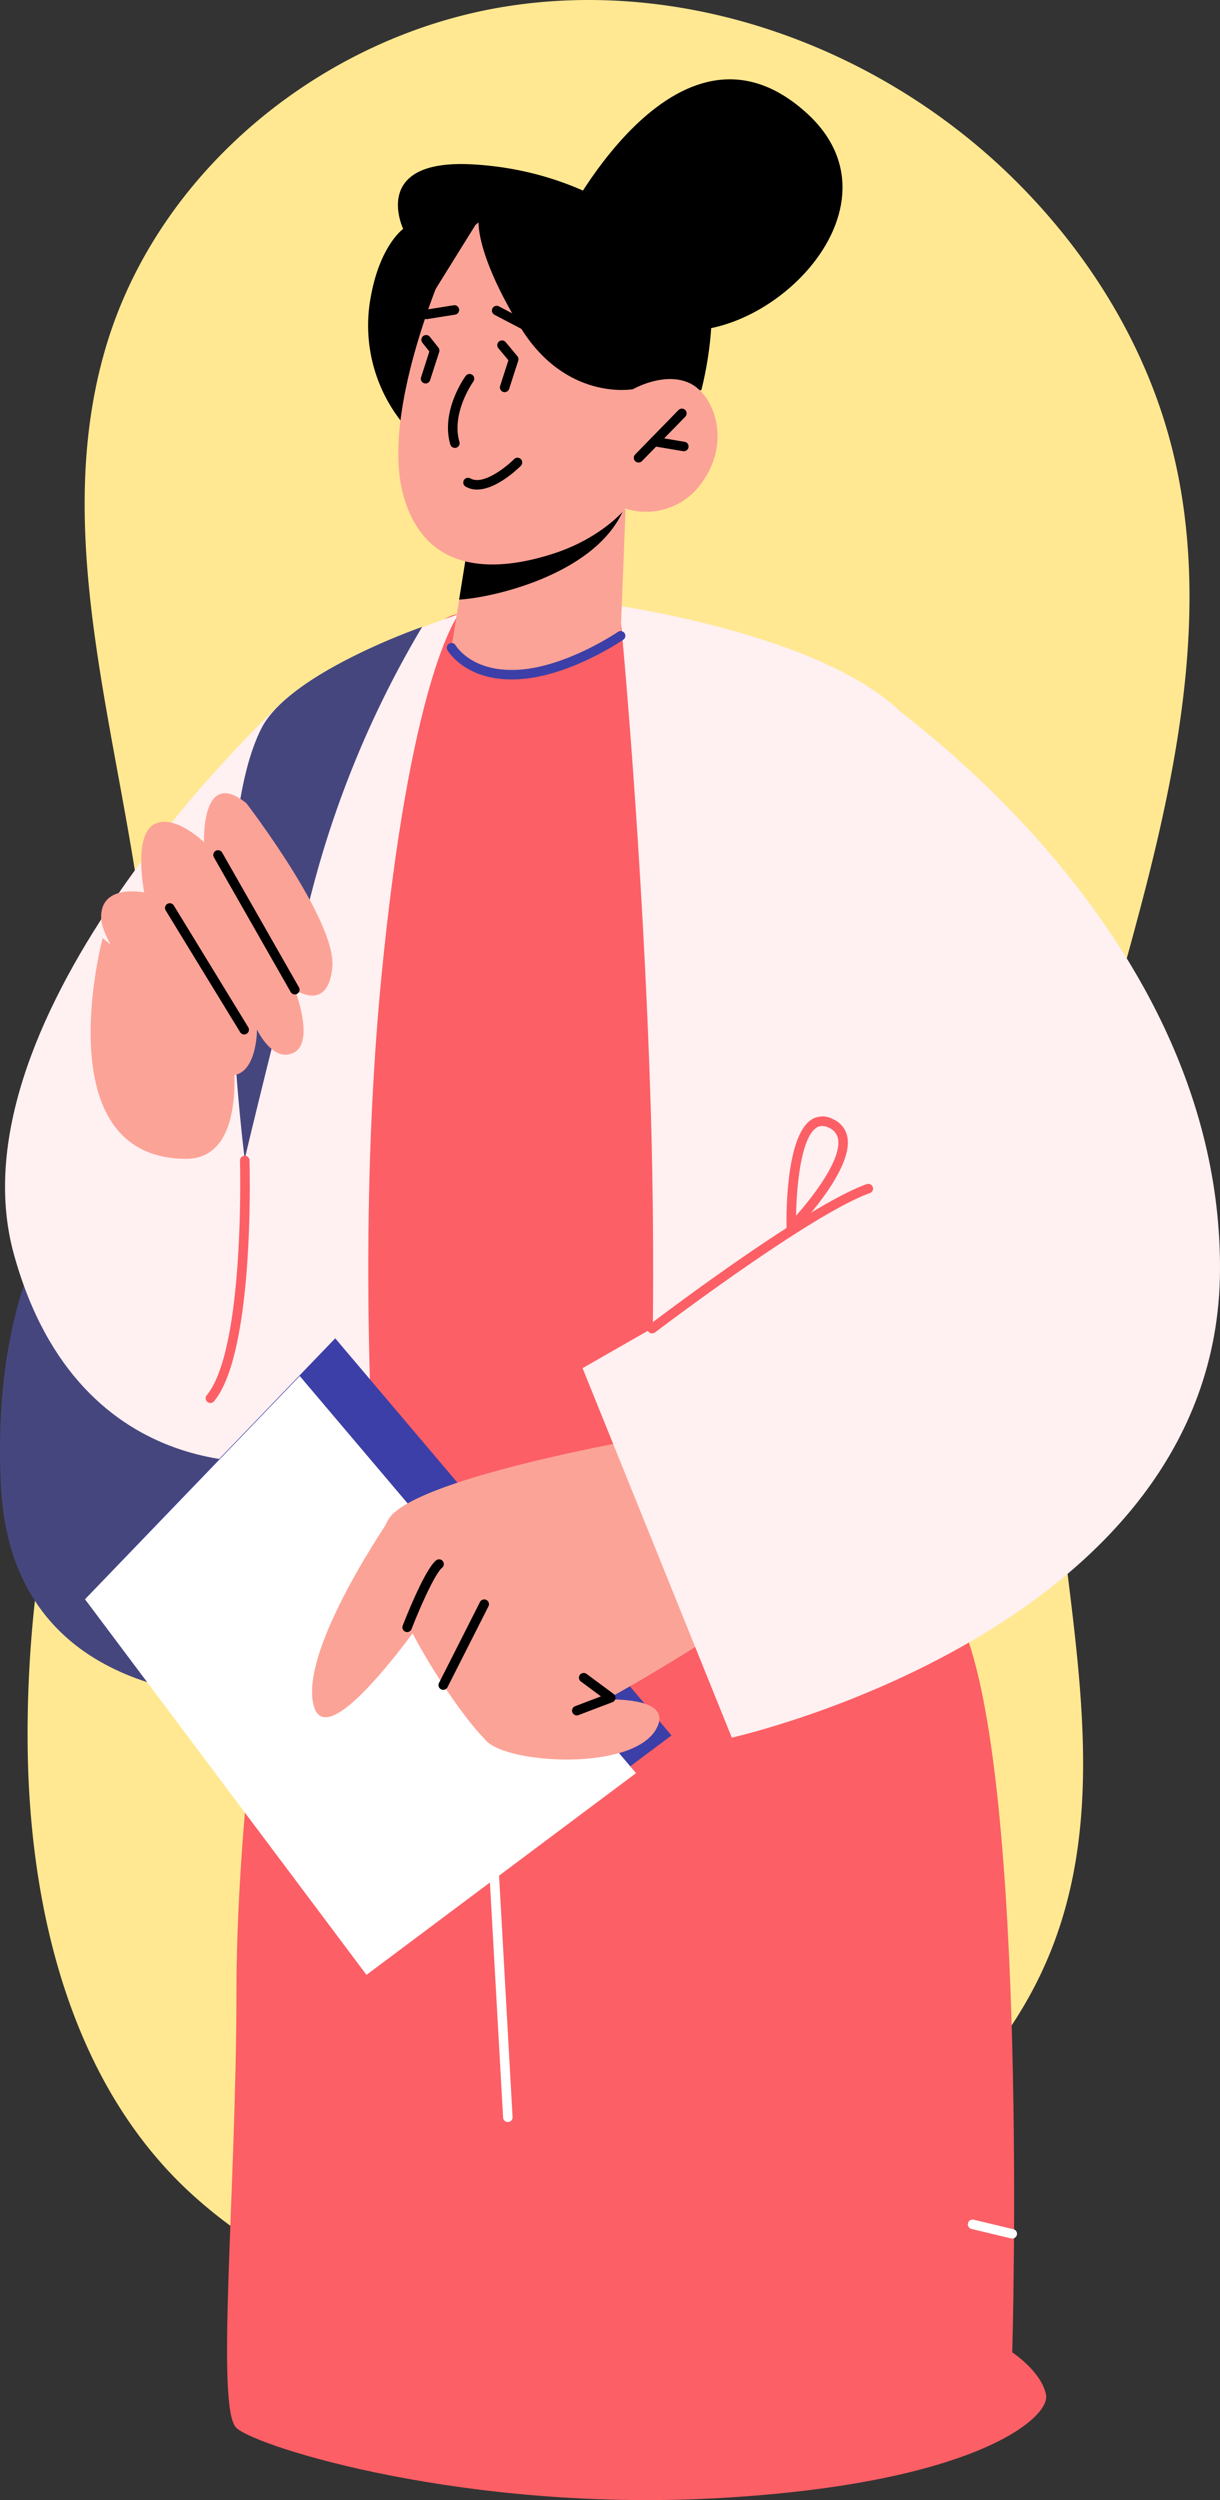 <svg id="Grupo_157504" data-name="Grupo 157504" xmlns="http://www.w3.org/2000/svg" width="290.843" height="595.896" viewBox="0 0 290.843 595.896">
  <rect x="0" y="0" width="290.843" height="595.896" fill="#333333" stroke="none"/>
  <g id="Grupo_157493" data-name="Grupo 157493" transform="translate(0 0)">
    <path id="Trazado_114544" data-name="Trazado 114544" d="M208.894,589.514c38.443-17.489,78.311-41.086,93.794-80.55,17.183-43.8-.8-92.846-.371-139.924.343-37.3,12.363-73.312,21.82-109.376s16.4-74.383,6.645-110.366c-6.532-24.088-20.406-45.884-38.318-63.178C260.923,55.664,215.479,39.185,172.3,46.15s-82.405,38.7-95.029,80.8C59.388,186.592,94.322,250.26,86.9,312.106c-2.9,24.2-12.2,47.085-18.508,70.622a290.813,290.813,0,0,0-9.88,76.835c.236,39.7,10.242,82.056,39.7,108.493C127.919,594.724,172.134,606.237,208.894,589.514Z" transform="translate(-51.93 -44.565)" fill="#ffe891"/>
    <g id="Grupo_157492" data-name="Grupo 157492" transform="translate(0 18.908)">
      <g id="Grupo_83725" data-name="Grupo 83725" transform="translate(0 256.384)">
        <path id="Trazado_117626" data-name="Trazado 117626" d="M461.877,291.856s-73.349,12.068-76.337-49.967c-2.867-59.525,25.1-78.676,25.1-78.676l51.914,80.235Z" transform="translate(-385.334 -163.213)" fill="#46467f"/>
      </g>
      <g id="Grupo_83727" data-name="Grupo 83727" transform="translate(1.202 150.019)">
        <path id="Trazado_117628" data-name="Trazado 117628" d="M455.251,307.3s-48.964,8.116-64.786-49.137,62.38-130.051,62.38-130.051Z" transform="translate(-388.352 -128.111)" fill="#fff0f1"/>
      </g>
      <g id="Grupo_83728" data-name="Grupo 83728" transform="translate(54.124 323.269)">
        <path id="Trazado_117629" data-name="Trazado 117629" d="M340.79,206.537s-10.2,63.6-10.2,111.028-5.037,99.469,0,104.1,55.023,20.157,115.454,16.687S524.6,419.313,523.595,413.8s-8.059-10.171-8.059-10.171,4.031-137.094-12.086-173.788-84.813-44.707-84.813-44.707H344.754Z" transform="translate(-328.347 -185.131)" fill="#fc5f65"/>
      </g>
      <g id="Grupo_83729" data-name="Grupo 83729" transform="translate(116.321 420.154)">
        <path id="Trazado_117630" data-name="Trazado 117630" d="M375.192,284.014a1.145,1.145,0,0,0,1.131-1.193l-3.608-64.459a1.123,1.123,0,0,0-1.194-1.07,1.135,1.135,0,0,0-1.07,1.194l3.611,64.459A1.13,1.13,0,0,0,375.192,284.014Z" transform="translate(-370.449 -217.286)" fill="#fff"/>
      </g>
      <g id="Grupo_83730" data-name="Grupo 83730" transform="translate(66.8 126.521)">
        <path id="Trazado_117631" data-name="Trazado 117631" d="M454.965,329.99s-57.513,12.824-86.317-1.209-12.57-94.693-12.57-94.693,15.646-110.477,38.093-112.834a187.419,187.419,0,0,1,42.256.622l27.687,93.883Z" transform="translate(-351.519 -120.348)" fill="#fc5f65"/>
      </g>
      <g id="Grupo_83731" data-name="Grupo 83731" transform="translate(109.451 124.415)">
        <path id="Trazado_117632" data-name="Trazado 117632" d="M346.75,119.651s-3.762,1.1-9.349,3.012l38.616,2.414s5.2,54.014,7.083,115.959c1.32,43.894-.018,83.492-.955,102.818l54.5-1.323s26-177.985,5.445-197.069-71.505-25.475-71.505-25.475Z" transform="translate(-337.401 -119.651)" fill="#fff0f1"/>
      </g>
      <g id="Grupo_83732" data-name="Grupo 83732" transform="translate(58.324 127.474)">
        <path id="Trazado_117633" data-name="Trazado 117633" d="M375.944,344.124l30.621-.749c-1.726-23.535-4.72-79.6.655-135.523,6.856-71.128,17.855-86.3,18.535-87.193-14.727,5.022-42.045,15.76-47.07,27.354C371.75,164.054,375.944,344.124,375.944,344.124Z" transform="translate(-374.687 -120.658)" fill="#fff0f1"/>
      </g>
      <g id="Grupo_83733" data-name="Grupo 83733" transform="translate(28.726 300.087)">
        <path id="Trazado_117634" data-name="Trazado 117634" d="M409.1,177.617l-51.192,53.207,67.1,89.529,64.257-48.087Z" transform="translate(-357.909 -177.617)" fill="#3c3fa7"/>
      </g>
      <g id="Grupo_83734" data-name="Grupo 83734" transform="translate(20.268 309.071)">
        <path id="Trazado_117635" data-name="Trazado 117635" d="M411.9,180.58l-51.192,53.207,67.1,89.529,64.257-48.086Z" transform="translate(-360.708 -180.58)" fill="#fff"/>
      </g>
      <g id="Grupo_83735" data-name="Grupo 83735" transform="translate(133.633)">
        <path id="Trazado_117636" data-name="Trazado 117636" d="M344.509,114.238s27.321-56,58.625-27.5c26.188,23.846-14.337,60.5-37.809,50.007S344.509,114.238,344.509,114.238Z" transform="translate(-344.418 -78.655)"/>
      </g>
      <g id="Grupo_83739" data-name="Grupo 83739" transform="translate(91.226 322.898)">
        <g id="Grupo_83738" data-name="Grupo 83738">
          <path id="Trazado_117638" data-name="Trazado 117638" d="M419.988,185.191s-54.425,9-65.176,18.9,15.328,47.9,22.034,54.059,54.467-25.109,54.467-25.109l6.907-27.3Z" transform="translate(-352.245 -185.191)" fill="#fca397"/>
        </g>
      </g>
      <g id="Grupo_83741" data-name="Grupo 83741" transform="translate(74.387 341.808)">
        <g id="Grupo_83740" data-name="Grupo 83740" transform="translate(0)">
          <path id="Trazado_117639" data-name="Trazado 117639" d="M395.226,191.447s-22.743,32.509-18.987,45.925S407.4,209.313,407.4,209.313Z" transform="translate(-375.82 -191.447)" fill="#fca397"/>
        </g>
      </g>
      <g id="Grupo_83743" data-name="Grupo 83743" transform="translate(114.851 374.831)">
        <g id="Grupo_83742" data-name="Grupo 83742">
          <path id="Trazado_117640" data-name="Trazado 117640" d="M377.871,214.427s28.179-3.976,22.62,6.236-35.673,8.439-40.652,2.783,10.739-21.087,10.739-21.087Z" transform="translate(-358.863 -202.359)" fill="#fca397"/>
        </g>
      </g>
      <g id="Grupo_83744" data-name="Grupo 83744" transform="translate(136.371 379.844)">
        <path id="Trazado_117641" data-name="Trazado 117641" d="M363.461,214.143a1.2,1.2,0,0,0,.405-.072l8.1-3.082a1.136,1.136,0,0,0,.269-1.97l-6.454-4.777a1.146,1.146,0,0,0-1.586.239,1.131,1.131,0,0,0,.242,1.583l4.786,3.544-6.164,2.342a1.135,1.135,0,0,0,.4,2.194Z" transform="translate(-362.328 -204.024)"/>
      </g>
      <g id="Grupo_83745" data-name="Grupo 83745" transform="translate(95.931 352.775)">
        <path id="Trazado_117642" data-name="Trazado 117642" d="M377.012,212.412a1.135,1.135,0,0,0,1.058-.722c1.876-4.856,5.505-13.111,7.264-14.606a1.134,1.134,0,1,0-1.468-1.728c-2.774,2.36-7.391,14.177-7.908,15.516a1.131,1.131,0,0,0,.65,1.465A1.067,1.067,0,0,0,377.012,212.412Z" transform="translate(-375.881 -195.086)"/>
      </g>
      <g id="Grupo_83746" data-name="Grupo 83746" transform="translate(104.538 362.295)">
        <path id="Trazado_117643" data-name="Trazado 117643" d="M373.44,219.8a1.131,1.131,0,0,0,1.012-.622l9.778-19.311a1.135,1.135,0,0,0-2.025-1.024l-9.778,19.314a1.132,1.132,0,0,0,1.012,1.644Z" transform="translate(-372.307 -198.225)"/>
      </g>
      <g id="Grupo_83747" data-name="Grupo 83747" transform="translate(87.786 20.193)">
        <path id="Trazado_117644" data-name="Trazado 117644" d="M362.427,146.454a37.038,37.038,0,0,1-7.053-29.648c2.218-12.147,7.69-16.011,7.69-16.011s-8.019-16.73,16.531-15.38,38.833,13.612,38.833,13.612,11.3-5.357,16.156,7.8-.453,32.406-.453,32.406Z" transform="translate(-354.733 -85.337)"/>
      </g>
      <g id="Grupo_83751" data-name="Grupo 83751" transform="translate(107.639 102.596)">
        <g id="Grupo_83750" data-name="Grupo 83750" transform="translate(0)">
          <g id="Grupo_83749" data-name="Grupo 83749">
            <g id="Grupo_83748" data-name="Grupo 83748">
              <path id="Trazado_117645" data-name="Trazado 117645" d="M403.021,112.512l-1.172,29.974s-5.741,8.406-23.333,9.146c-13.1.55-16.978-6.321-16.978-6.321l4.188-26.106,31.935-5.726Z" transform="translate(-361.538 -112.512)" fill="#fca397"/>
            </g>
          </g>
        </g>
      </g>
      <g id="Grupo_83755" data-name="Grupo 83755" transform="translate(109.451 100.751)">
        <g id="Grupo_83754" data-name="Grupo 83754" transform="translate(0)">
          <g id="Grupo_83753" data-name="Grupo 83753">
            <g id="Grupo_83752" data-name="Grupo 83752">
              <path id="Trazado_117646" data-name="Trazado 117646" d="M401.225,111.906a9.84,9.84,0,0,1-.985,2.858c-7.291,14.712-31.137,20.021-38.71,20.4l2.375-14.736Z" transform="translate(-361.53 -111.906)"/>
            </g>
          </g>
        </g>
      </g>
      <g id="Grupo_83759" data-name="Grupo 83759" transform="translate(94.955 29.957)">
        <g id="Grupo_83758" data-name="Grupo 83758">
          <g id="Grupo_83757" data-name="Grupo 83757">
            <g id="Grupo_83756" data-name="Grupo 83756">
              <path id="Trazado_117647" data-name="Trazado 117647" d="M367.137,99.022s-17.2,36.969-11.814,58.09S379.9,175.383,391.436,171.6s17.012-10.678,17.012-10.678a16.135,16.135,0,0,0,17.981-5.892c7.379-9.769,3.248-21.284-2.792-24.043s-13.4,1.478-13.4,1.478l5.943-10.72S393.558,66.012,367.137,99.022Z" transform="translate(-354.278 -88.57)" fill="#fca397"/>
            </g>
          </g>
        </g>
      </g>
      <g id="Grupo_83763" data-name="Grupo 83763" transform="translate(102.23 24.375)">
        <g id="Grupo_83762" data-name="Grupo 83762" transform="translate(0)">
          <g id="Grupo_83761" data-name="Grupo 83761">
            <g id="Grupo_83760" data-name="Grupo 83760">
              <path id="Trazado_117648" data-name="Trazado 117648" d="M406.488,136.2s-16.111,3.015-27.019-15.017-9.784-25.36-9.784-25.36l-11.376,18.3S356,101.291,361.234,93.205s10.521-6.321,10.521-6.321l35.3,9.346,8.929,28.521Z" transform="translate(-357.802 -86.721)"/>
            </g>
          </g>
        </g>
      </g>
      <g id="Grupo_83764" data-name="Grupo 83764" transform="translate(106.797 70.227)">
        <path id="Trazado_117649" data-name="Trazado 117649" d="M375.113,119.522a1.074,1.074,0,0,0,.317-.045,1.128,1.128,0,0,0,.771-1.4c-2.016-6.922,3.269-14.3,3.32-14.38a1.132,1.132,0,0,0-1.828-1.336c-.248.338-6,8.346-3.668,16.347A1.132,1.132,0,0,0,375.113,119.522Z" transform="translate(-373.471 -101.897)"/>
      </g>
      <g id="Grupo_83765" data-name="Grupo 83765" transform="translate(151.095 78.491)">
        <path id="Trazado_117650" data-name="Trazado 117650" d="M357.849,117.481a1.12,1.12,0,0,0,.813-.341l10.328-10.582a1.133,1.133,0,1,0-1.622-1.583L357.04,115.559a1.132,1.132,0,0,0,.809,1.922Z" transform="translate(-356.717 -104.632)"/>
      </g>
      <g id="Grupo_83766" data-name="Grupo 83766" transform="translate(154.884 85.194)">
        <path id="Trazado_117651" data-name="Trazado 117651" d="M364.7,110.3a1.132,1.132,0,0,0,.187-2.248l-7-1.181a1.132,1.132,0,1,0-.378,2.233l7,1.181A1.035,1.035,0,0,0,364.7,110.3Z" transform="translate(-356.563 -106.849)"/>
      </g>
      <g id="Grupo_83767" data-name="Grupo 83767" transform="translate(100.541 53.834)">
        <path id="Trazado_117652" data-name="Trazado 117652" d="M375.8,99.8a1.144,1.144,0,0,0,.175-.015l6.654-1.061a1.132,1.132,0,0,0-.357-2.236l-6.651,1.061A1.133,1.133,0,0,0,375.8,99.8Z" transform="translate(-374.665 -96.471)"/>
      </g>
      <g id="Grupo_83768" data-name="Grupo 83768" transform="translate(117.252 53.973)">
        <path id="Trazado_117653" data-name="Trazado 117653" d="M379.7,104.446a1.133,1.133,0,0,0,.526-2.136l-10.8-5.662a1.134,1.134,0,0,0-1.052,2.009l10.8,5.659A1.146,1.146,0,0,0,379.7,104.446Z" transform="translate(-367.76 -96.517)"/>
      </g>
      <g id="Grupo_83769" data-name="Grupo 83769" transform="translate(100.324 60.95)">
        <path id="Trazado_117654" data-name="Trazado 117654" d="M377.355,110.37a1.13,1.13,0,0,0,1.076-.786l2.167-6.714a1.133,1.133,0,0,0-.19-1.055l-2.037-2.562a1.133,1.133,0,1,0-1.774,1.411l1.656,2.088-1.976,6.137a1.132,1.132,0,0,0,.728,1.426A1.163,1.163,0,0,0,377.355,110.37Z" transform="translate(-376.221 -98.827)"/>
      </g>
      <g id="Grupo_83770" data-name="Grupo 83770" transform="translate(118.525 62.21)">
        <path id="Trazado_117655" data-name="Trazado 117655" d="M371.763,111.6a1.128,1.128,0,0,0,1.076-.786l2.166-6.714a1.13,1.13,0,0,0-.205-1.073l-2.813-3.378a1.132,1.132,0,0,0-1.74,1.447l2.414,2.9-1.976,6.122a1.131,1.131,0,0,0,.731,1.426A1.159,1.159,0,0,0,371.763,111.6Z" transform="translate(-369.984 -99.243)"/>
      </g>
      <g id="Grupo_83771" data-name="Grupo 83771" transform="translate(110.454 90.23)">
        <path id="Trazado_117656" data-name="Trazado 117656" d="M372.969,116.063c4.608,0,9.726-4.943,10.4-5.611a1.133,1.133,0,1,0-1.6-1.6c-1.861,1.846-7.345,6.276-10.373,4.563a1.132,1.132,0,1,0-1.115,1.97A5.367,5.367,0,0,0,372.969,116.063Z" transform="translate(-369.702 -108.517)"/>
      </g>
      <g id="Grupo_83772" data-name="Grupo 83772" transform="translate(138.878 143.268)">
        <path id="Trazado_117657" data-name="Trazado 117657" d="M380.01,125.845s87.278,55.428,86.586,140.917-116.382,111.07-116.382,111.07l-35.579-88.063,59.444-33.99Z" transform="translate(-314.635 -125.845)" fill="#fff0f1"/>
      </g>
      <g id="Grupo_83773" data-name="Grupo 83773" transform="translate(55.009 130.518)">
        <path id="Trazado_117658" data-name="Trazado 117658" d="M423.212,121.7a240.872,240.872,0,0,0-26.1,62.308c-9.575,36.476-16.2,64.52-16.2,64.52s-9.7-75.578,3.976-102.631C391.591,132.644,423.212,121.7,423.212,121.7Z" transform="translate(-377.584 -121.703)" fill="#46467f"/>
      </g>
      <g id="Grupo_83774" data-name="Grupo 83774" transform="translate(230.736 510.134)">
        <path id="Trazado_117659" data-name="Trazado 117659" d="M341.231,251.5a1.134,1.134,0,0,0,.263-2.236l-9.446-2.257a1.116,1.116,0,0,0-1.366.84,1.13,1.13,0,0,0,.84,1.363l9.446,2.257A.979.979,0,0,0,341.231,251.5Z" transform="translate(-330.651 -246.975)" fill="#fff"/>
      </g>
      <g id="Grupo_83777" data-name="Grupo 83777" transform="translate(154.333 263.278)">
        <path id="Trazado_117662" data-name="Trazado 117662" d="M343.147,201.172a1.126,1.126,0,0,0,.686-.233c.369-.281,37.172-28.236,51.207-33.2a1.133,1.133,0,1,0-.755-2.136c-14.368,5.082-50.3,32.376-51.826,33.536a1.133,1.133,0,0,0,.689,2.033Z" transform="translate(-342.013 -165.539)" fill="#fc5f65"/>
      </g>
      <g id="Grupo_83778" data-name="Grupo 83778" transform="translate(187.495 247.207)">
        <path id="Trazado_117663" data-name="Trazado 117663" d="M345.145,187.916a1.153,1.153,0,0,0,.813-.341c.568-.586,13.969-14.419,12.567-22.342a5.783,5.783,0,0,0-3.438-4.351,5.017,5.017,0,0,0-5.149.118c-6.227,4.019-5.977,23.589-5.925,25.807a1.141,1.141,0,0,0,.716,1.03A1.123,1.123,0,0,0,345.145,187.916Zm7.342-25.414a3.768,3.768,0,0,1,1.62.423,3.6,3.6,0,0,1,2.185,2.7c.852,4.8-5.771,13.479-10.013,18.262.124-6.832,1.118-18.555,4.889-20.988A2.351,2.351,0,0,1,352.487,162.5Z" transform="translate(-343.996 -160.24)" fill="#fc5f65"/>
      </g>
      <g id="Grupo_83779" data-name="Grupo 83779" transform="translate(24.114 170.157)">
        <path id="Trazado_117664" data-name="Trazado 117664" d="M419.271,137.179s21.435,27.9,20.5,38.963-8.941,5.475-8.941,5.475,4.832,12.4-.211,15-8.811-5.514-8.811-5.514.039,10.7-6.007,10.926-30.666-28.7-31.131-37.253,10.252-6.327,10.252-6.327-2.632-13.343,2.239-16.165,12.029,4.2,12.029,4.2S408.457,128.464,419.271,137.179Z" transform="translate(-384.659 -134.798)" fill="#fca397"/>
      </g>
      <g id="Grupo_83780" data-name="Grupo 83780" transform="translate(21.608 204.716)">
        <path id="Trazado_117665" data-name="Trazado 117665" d="M425.888,170.376s5.2,28.566-10.9,28.421c-33.694-.3-19.746-52.59-19.746-52.59Z" transform="translate(-392.386 -146.207)" fill="#fca397"/>
      </g>
      <g id="Grupo_83781" data-name="Grupo 83781" transform="translate(49.032 256.534)">
        <path id="Trazado_117666" data-name="Trazado 117666" d="M392.315,222.263a1.125,1.125,0,0,0,.873-.411c9.672-11.736,8.494-55.588,8.439-57.449a1.134,1.134,0,0,0-2.266.066c.015.447,1.212,44.861-7.92,55.941a1.132,1.132,0,0,0,.154,1.6A1.111,1.111,0,0,0,392.315,222.263Z" transform="translate(-391.182 -163.303)" fill="#fc5f65"/>
      </g>
      <g id="Grupo_83782" data-name="Grupo 83782" transform="translate(50.836 183.716)">
        <path id="Trazado_117667" data-name="Trazado 117667" d="M406.7,173.683a1.111,1.111,0,0,0,.562-.148,1.132,1.132,0,0,0,.423-1.544l-18.317-32.134a1.135,1.135,0,0,0-1.973,1.121l18.32,32.134A1.128,1.128,0,0,0,406.7,173.683Z" transform="translate(-387.253 -139.283)"/>
      </g>
      <g id="Grupo_83783" data-name="Grupo 83783" transform="translate(39.339 196.377)">
        <path id="Trazado_117668" data-name="Trazado 117668" d="M410.123,174.741a1.1,1.1,0,0,0,.589-.169,1.132,1.132,0,0,0,.378-1.556l-17.74-29.01a1.133,1.133,0,0,0-1.934,1.181l17.74,29.01A1.139,1.139,0,0,0,410.123,174.741Z" transform="translate(-391.25 -143.462)"/>
      </g>
      <g id="Grupo_83784" data-name="Grupo 83784" transform="translate(106.505 131.504)">
        <path id="Trazado_117669" data-name="Trazado 117669" d="M377.01,133.593c.877,0,1.789-.042,2.756-.13,11.724-1.079,23.381-9,23.871-9.34a1.132,1.132,0,1,0-1.281-1.867c-.115.079-11.672,7.926-22.8,8.95-11.7,1.082-15.727-5.481-15.893-5.759a1.134,1.134,0,0,0-1.964,1.133C361.878,126.888,365.863,133.593,377.01,133.593Z" transform="translate(-361.551 -122.057)" fill="#3c3fa7"/>
      </g>
    </g>
  </g>
</svg>
